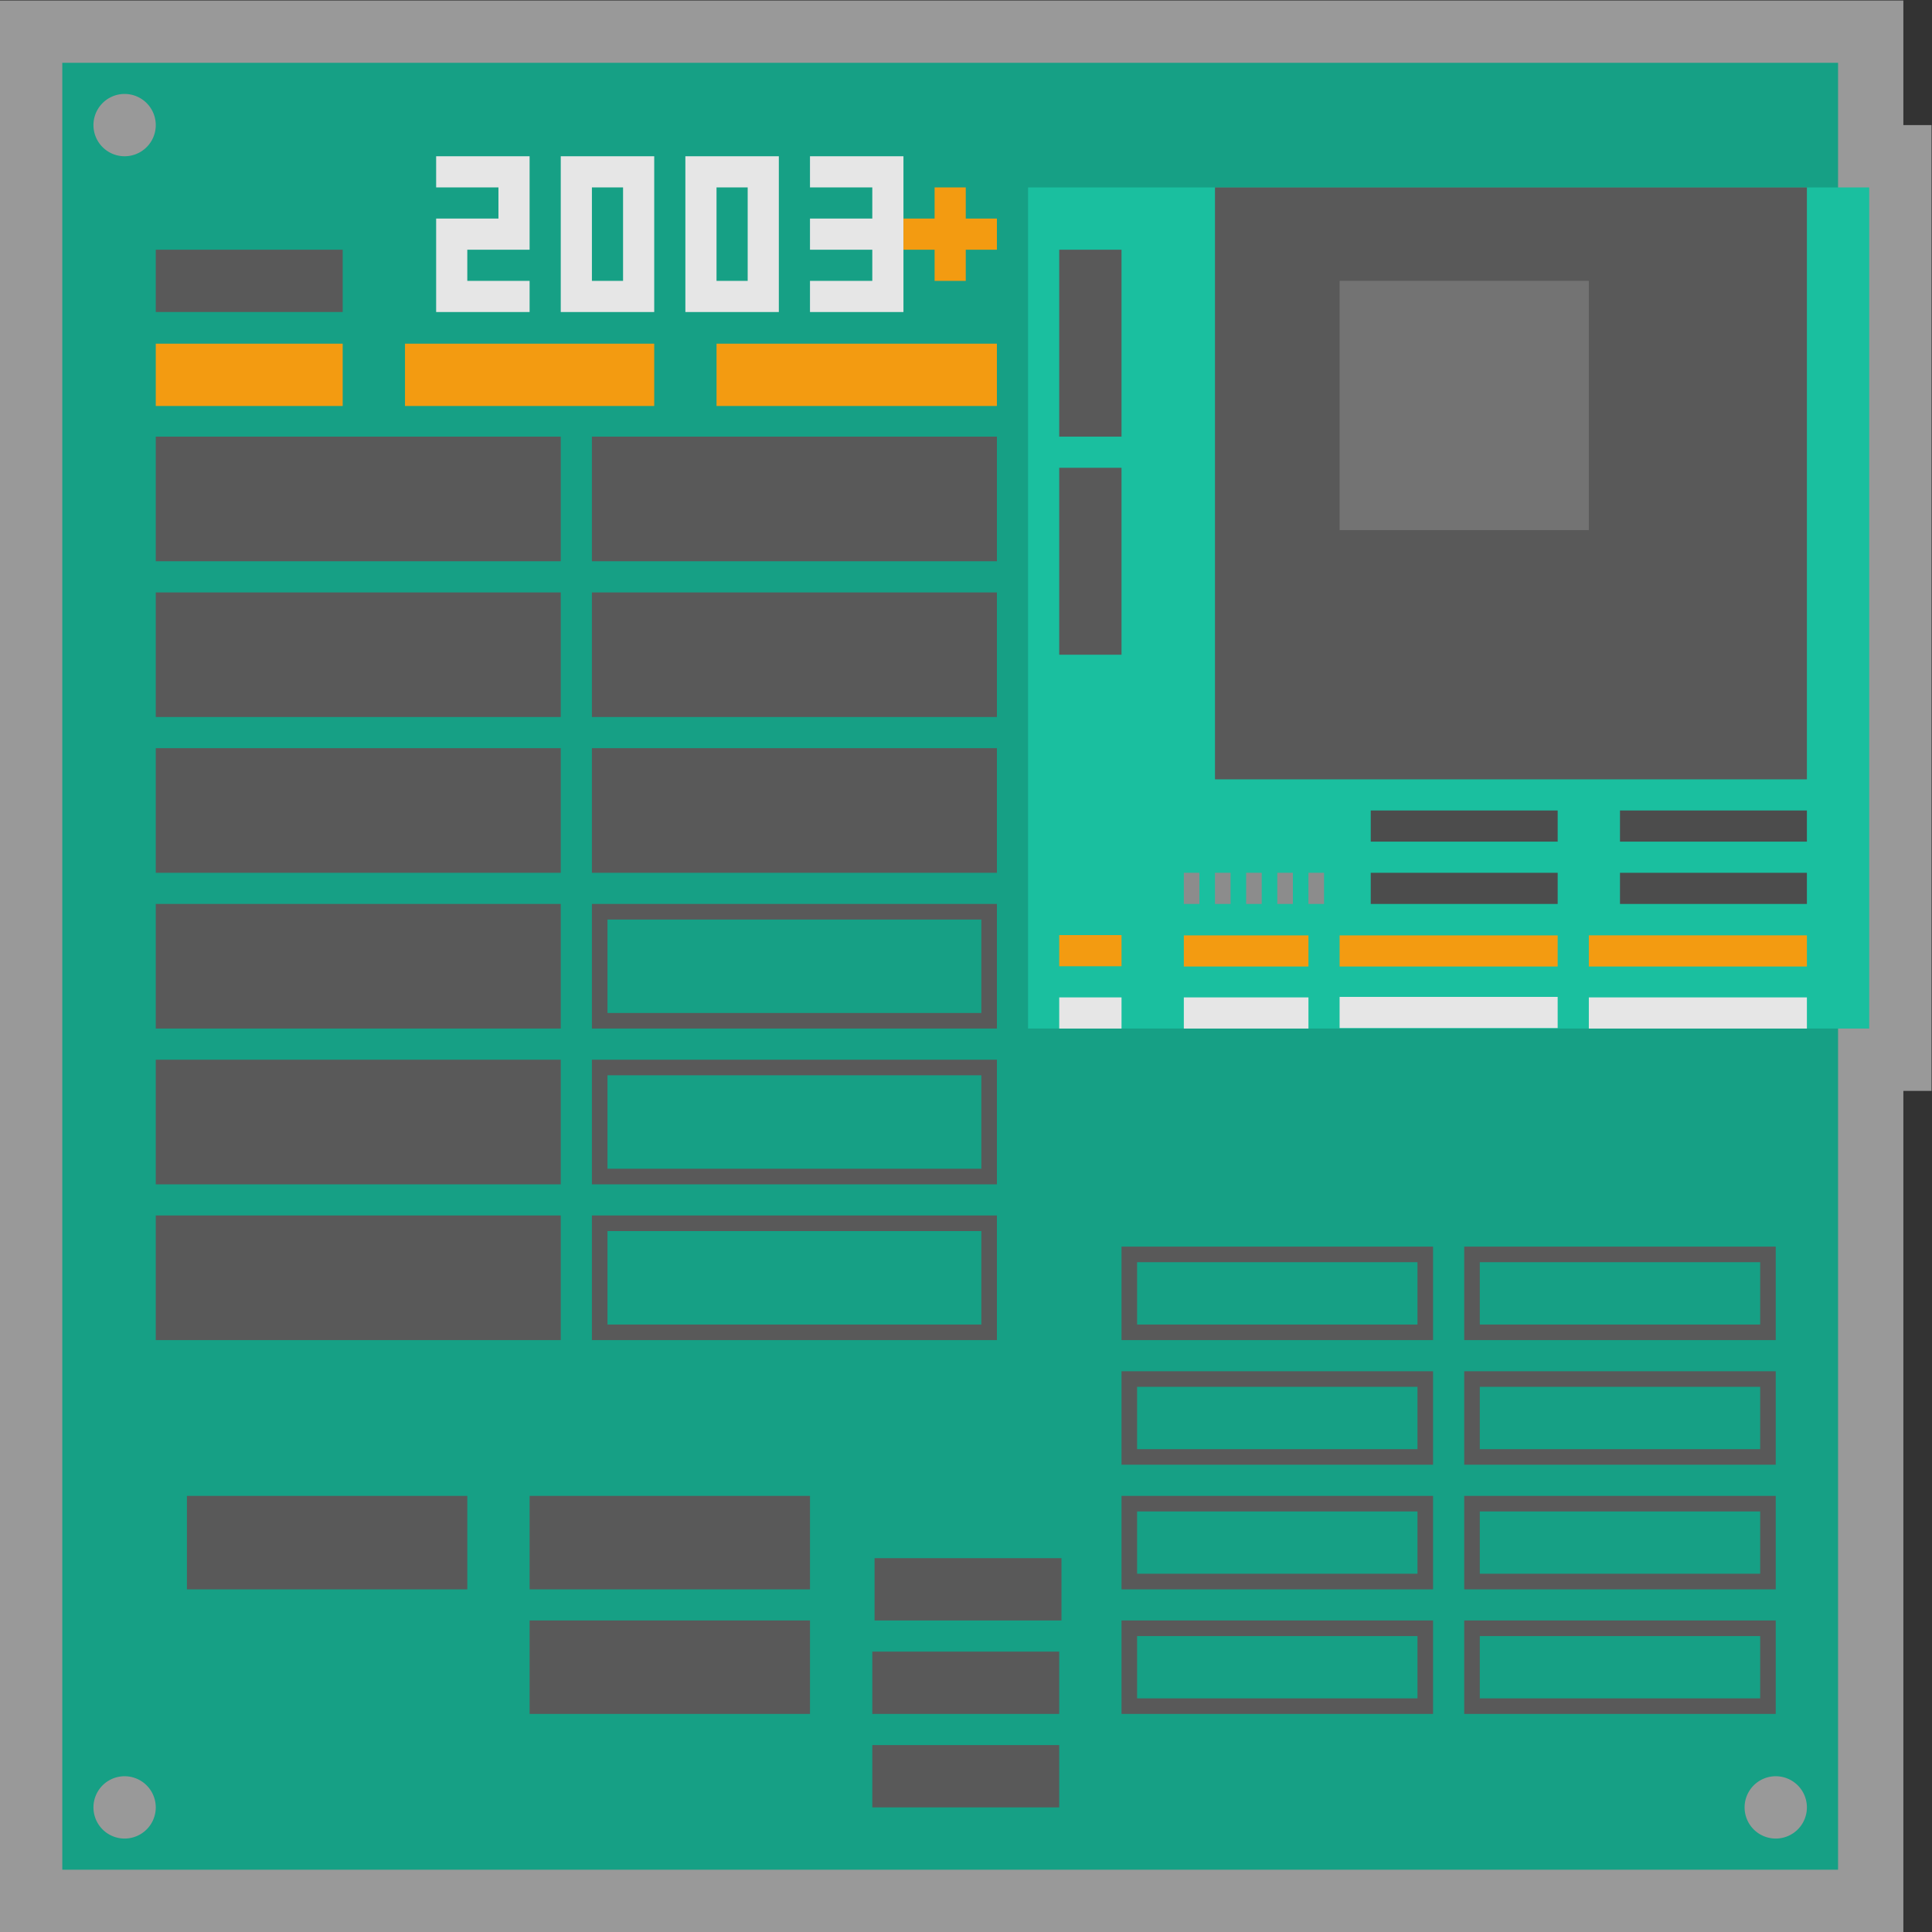 <svg xmlns="http://www.w3.org/2000/svg" xml:space="preserve" width="330.666" height="330.667"><rect width="100%" height="100%" fill="#333333" stroke="none"/><defs><clipPath id="a" clipPathUnits="userSpaceOnUse"><path d="M0 256h256V0H0Z"/></clipPath><clipPath id="b" clipPathUnits="userSpaceOnUse"><path d="M4 252h248V4H4Z"/></clipPath></defs><g clip-path="url(#a)" transform="matrix(1.333 0 0 -1.333 -5.333 336)"><g clip-path="url(#b)" style="opacity:.5"><path d="M0 0v16h-244.385v-248H0v108h3.615V0z" style="fill:#fff;fill-opacity:1;fill-rule:nonzero;stroke:none" transform="translate(248.385 236)"/></g><path d="M0 0a4 4 0 1 0 0 8 4 4 0 0 0 0-8m-212 216a4 4 0 1 0 0 8 4 4 0 0 0 0-8m0-216a4 4 0 1 0 0 8 4 4 0 0 0 0-8m-8-4H8v232h-228z" style="fill:#16a085;fill-opacity:1;fill-rule:nonzero;stroke:none" transform="translate(232 16)"/><path d="M244 120H136v108h108z" style="fill:#1abf9f;fill-opacity:1;fill-rule:nonzero;stroke:none"/><path d="M236 152h-76v76h76z" style="fill:#595959;fill-opacity:1;fill-rule:nonzero;stroke:none"/><path d="M208 184h-32v32h32z" style="fill:#737373;fill-opacity:1;fill-rule:nonzero;stroke:none"/><path d="M148 196h-8v24h8zm0-28h-8v24h8z" style="fill:#595959;fill-opacity:1;fill-rule:nonzero;stroke:none"/><path d="M204 120.066h-28v4h28zM172 120h-16v4h16zm-24 0h-8v4h8zm88 0h-28v4h28z" style="fill:#e6e6e6;fill-opacity:1;fill-rule:nonzero;stroke:none"/><path d="M204 127.965h-28v4h28zm-32 0h-16v4h16zM148 128h-8v4h8zm88-.035h-28v4h28zM48 199.936H24v8h24zm40 0H56v8h32zm44 0H96v8h36z" style="fill:#f39b11;fill-opacity:1;fill-rule:nonzero;stroke:none"/><path d="M204 144h-24v4h24zm0-8h-24v4h24zm32 8h-24v4h24zm0-8h-24v4h24z" style="fill:#4c4c4c;fill-opacity:1;fill-rule:nonzero;stroke:none"/><path d="M158 136h-2v4h2zm4 0h-2v4h2zm4 0h-2v4h2zm4 0h-2v4h2zm4 0h-2v4h2z" style="fill:#8c8c8c;fill-opacity:1;fill-rule:nonzero;stroke:none"/><path d="M76 180H24v16h52zm56 0H80v16h52zm-56-20H24v16h52zm56 0H80v16h52zm-56-20H24v16h52zm56 0H80v16h52zm-56-20H24v16h52zm56 16H80v-16h52zm-2-14H82v12h48zm-54-22H24v16h52zm56 16H80v-16h52zm-2-14H82v12h48zM76 80H24v16h52zm56 16H80V80h52zm-2-14H82v12h48zM64 48H28v12h36zm44 0H72v12h36zm0-16H72v12h36zm80 60h-40V80h40zm-2-10h-36v8h36zm2-6h-40V64h40zm-2-10h-36v8h36zm2-6h-40V48h40zm-2-10h-36v8h36zm2-6h-40V32h40zm-2-10h-36v8h36zm46 58h-40V80h40zm-2-10h-36v8h36zm2-6h-40V64h40zm-2-10h-36v8h36zm2-6h-40V48h40zm-2-10h-36v8h36zm2-6h-40V32h40zm-2-10h-36v8h36zm-89.708 10h-24v8h24zM140 32h-24v8h24zm0-12h-24v8h24zM48 212H24v8h24z" style="fill:#595959;fill-opacity:1;fill-rule:nonzero;stroke:none"/><path d="M0 0h8v-4H0v-12h12v4H4v4h8V4H0Z" style="fill:#e6e6e6;fill-opacity:1;fill-rule:nonzero;stroke:none" transform="translate(60 228)"/><path d="M84 216h-4v12h4zm-4 16h-4v-20h12v20h-4zm20-16h-4v12h4zm-8 16v-20h12v20z" style="fill:#e6e6e6;fill-opacity:1;fill-rule:nonzero;stroke:none"/><path d="M0 0h-8v-4h8v-4h-8v-4h8v-4h-8v-4H4V0z" style="fill:#e6e6e6;fill-opacity:1;fill-rule:nonzero;stroke:none" transform="translate(116 232)"/><path d="M0 0h-4v4h-4V0h-4v-4h4v-4h4v4h4z" style="fill:#f39b11;fill-opacity:1;fill-rule:nonzero;stroke:none" transform="translate(132 224)"/></g></svg>